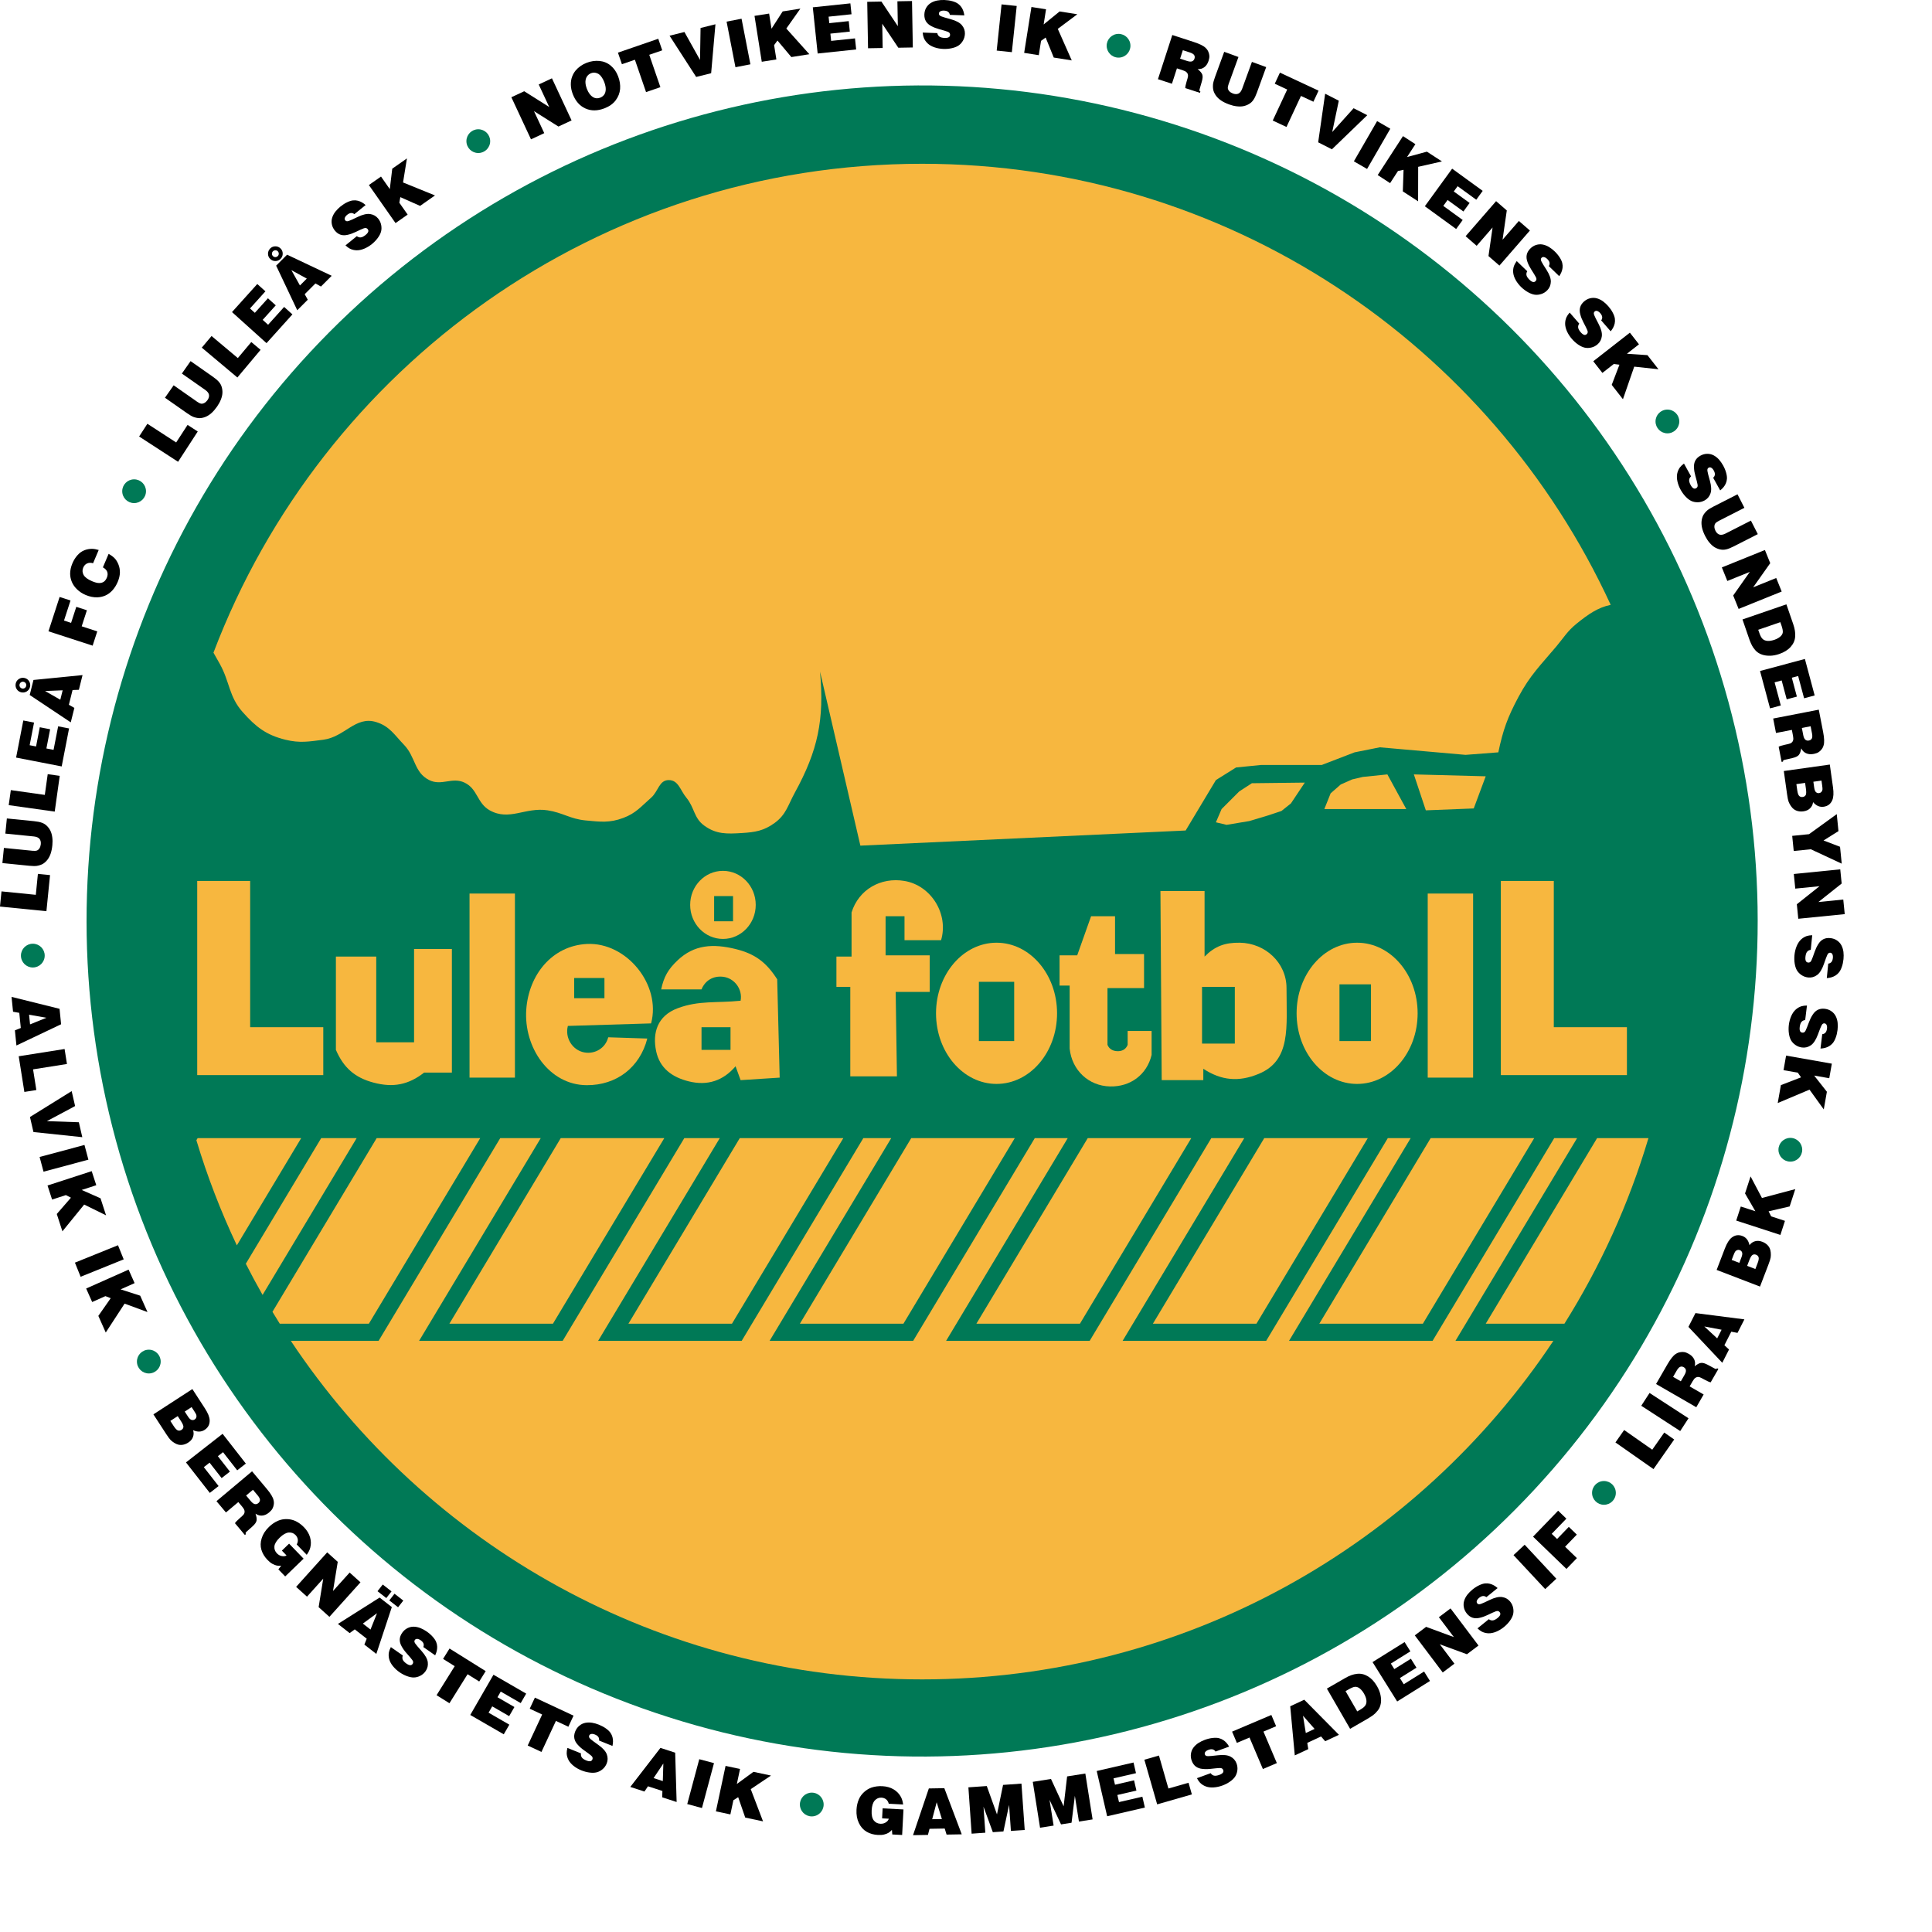 <?xml version="1.0" encoding="UTF-8" standalone="no"?>
<svg
   xmlns:dc="http://purl.org/dc/elements/1.1/"
   xmlns:cc="http://creativecommons.org/ns#"
   xmlns:rdf="http://www.w3.org/1999/02/22-rdf-syntax-ns#"
   xmlns:svg="http://www.w3.org/2000/svg"
   xmlns="http://www.w3.org/2000/svg"
   xmlns:sodipodi="http://sodipodi.sourceforge.net/DTD/sodipodi-0.dtd"
   xmlns:inkscape="http://www.inkscape.org/namespaces/inkscape"
   version="1.1"
   id="Layer_1"
   x="0px"
   y="0px"
   viewBox="0 0 1000 1000"
   xml:space="preserve"
   sodipodi:docname="Lulea Soccer .svg"
   width="1000"
   height="1000"
   inkscape:version="1.0.1 (3bc2e813f5, 2020-09-07)"><defs
   id="defs261" /><sodipodi:namedview
   pagecolor="#ffffff"
   bordercolor="#666666"
   borderopacity="1"
   objecttolerance="10"
   gridtolerance="10"
   guidetolerance="10"
   inkscape:pageopacity="0"
   inkscape:pageshadow="2"
   inkscape:window-width="1920"
   inkscape:window-height="1017"
   id="namedview259"
   showgrid="false"
   inkscape:zoom="1.1186869"
   inkscape:cx="306"
   inkscape:cy="396"
   inkscape:window-x="-8"
   inkscape:window-y="-8"
   inkscape:window-maximized="1"
   inkscape:current-layer="Layer_1" />































































































































<g
   id="g1216"
   transform="matrix(2.675,0,0,2.675,-73.408,-50.865)"><ellipse
     transform="matrix(0.973,-0.23,0.23,0.973,-39.825,52.566)"
     style="fill:#007956"
     cx="205.865"
     cy="197.336"
     rx="161.704"
     ry="161.705"
     id="ellipse2" /><polygon
     style="fill:#f7b73f"
     points="269.18,177.885 272.838,176.787 275.4,175.933 277.229,174.47 279.913,170.444 269.667,170.566 267.228,172.151 265.52,173.859 263.812,175.567 262.714,178.128 264.788,178.616 "
     id="polygon4" /><path
     style="fill:#f7b73f"
     d="m 74.383,156.782 c 2.557,2.883 4.552,4.451 8.294,5.368 2.773,0.68 4.488,0.364 7.319,0 4.177,-0.539 6.225,-4.666 10.247,-3.416 2.583,0.804 3.492,2.443 5.367,4.392 2.27,2.357 1.95,5.366 4.879,6.83 2.39,1.194 4.414,-0.651 6.831,0.488 2.559,1.206 2.41,3.987 4.879,5.367 3.821,2.135 6.898,-0.673 11.222,0 2.919,0.456 4.378,1.674 7.319,1.952 2.848,0.269 4.64,0.517 7.319,-0.488 2.423,-0.908 3.42,-2.198 5.367,-3.903 1.417,-1.241 1.532,-3.415 3.415,-3.415 1.884,0 2.216,1.964 3.415,3.415 1.582,1.912 1.418,3.896 3.416,5.367 2.344,1.726 4.414,1.643 7.318,1.463 2.584,-0.159 4.249,-0.43 6.343,-1.951 2.221,-1.612 2.586,-3.447 3.903,-5.855 4.482,-8.183 5.726,-14.129 4.879,-23.419 l 7.807,33.665 62.938,-2.928 5.855,-9.758 3.903,-2.439 4.88,-0.488 h 11.71 l 6.342,-2.44 4.879,-0.975 16.589,1.463 6.343,-0.488 c 0.909,-4.36 1.804,-6.805 3.903,-10.733 2.243,-4.196 4.256,-6.119 7.319,-9.758 1.475,-1.753 2.124,-2.948 3.903,-4.392 2.292,-1.859 4.163,-3.146 6.618,-3.658 -23.208,-50.372 -74.135,-85.343 -133.238,-85.343 -62.657,0 -116.125,39.305 -137.12,94.6 0.391,0.671 0.797,1.391 1.247,2.208 1.931,3.503 1.736,6.277 4.39,9.269 z"
     id="path6" /><polygon
     style="fill:#f7b73f"
     points="312.602,175.445 314.92,169.225 301.015,168.858 303.332,175.811 "
     id="polygon8" /><polygon
     style="fill:#f7b73f"
     points="299.551,175.567 295.892,168.858 291.135,169.346 289.061,169.834 286.865,170.811 284.914,172.518 283.694,175.567 "
     id="polygon10" /><path
     style="fill:#f7b73f"
     d="m 216.367,275.146 c 4.311,0 18.523,0 20.036,0 0.851,-1.417 18.434,-30.724 21.545,-35.908 h -20.036 c -2.038,3.399 -19.055,31.758 -21.545,35.908 z"
     id="path12" /><path
     style="fill:#f7b73f"
     d="m 332.599,239.239 h -4.424 l -23.537,39.228 H 276.86 l 23.537,-39.228 h -4.423 l -23.537,39.228 h -27.778 l 23.537,-39.228 h -6.375 l -23.538,39.228 h -27.778 l 23.537,-39.228 h -6.375 l -23.537,39.228 h -27.778 l 23.537,-39.228 h -5.399 l -23.537,39.228 h -27.778 l 23.537,-39.228 h -6.863 l -23.537,39.228 h -27.779 l 23.538,-39.228 h -7.839 l -23.537,39.228 H 83.717 c 26.272,39.48 71.169,65.501 122.148,65.501 50.98,0 95.872,-26.021 122.143,-65.501 h -18.946 z"
     id="path14" /><path
     style="fill:#f7b73f"
     d="m 330.148,275.146 c 6.941,-11.065 12.451,-23.12 16.26,-35.908 h -9.939 l -21.545,35.908 z"
     id="path16" /><path
     style="fill:#f7b73f"
     d="m 182.214,275.146 c 4.311,0 18.522,0 20.036,0 0.851,-1.417 18.434,-30.724 21.545,-35.908 H 203.76 c -2.039,3.399 -19.054,31.758 -21.546,35.908 z"
     id="path18" /><path
     style="fill:#f7b73f"
     d="m 65.683,239.239 c -0.068,0.11 -0.146,0.242 -0.242,0.401 2.111,7.02 4.738,13.814 7.829,20.346 5.129,-8.546 10.809,-18.012 12.449,-20.747 z"
     id="path20" /><path
     style="fill:#f7b73f"
     d="m 89.59,239.239 -14.584,24.304 c 1.034,2.039 2.118,4.049 3.244,6.033 l 18.203,-30.337 z"
     id="path22" /><path
     style="fill:#f7b73f"
     d="m 250.521,275.146 c 4.311,0 18.523,0 20.035,0 0.852,-1.417 18.434,-30.724 21.546,-35.908 h -20.036 c -2.039,3.399 -19.055,31.758 -21.545,35.908 z"
     id="path24" /><path
     style="fill:#f7b73f"
     d="m 282.721,275.146 c 4.312,0 18.524,0 20.038,0 0.851,-1.417 18.433,-30.724 21.544,-35.908 h -20.037 c -2.037,3.399 -19.053,31.758 -21.545,35.908 z"
     id="path26" /><path
     style="fill:#f7b73f"
     d="m 120.361,239.239 h -20.037 c -1.802,3.003 -15.361,25.602 -20.163,33.604 0.464,0.772 0.937,1.54 1.415,2.304 5.807,0 15.972,0 17.24,0 0.85,-1.418 18.433,-30.723 21.545,-35.908 z"
     id="path28" /><path
     style="fill:#f7b73f"
     d="m 149.036,275.146 c 4.312,0 18.523,0 20.037,0 0.851,-1.417 18.435,-30.723 21.546,-35.908 h -20.036 c -2.039,3.399 -19.056,31.758 -21.547,35.908 z"
     id="path30" /><path
     style="fill:#f7b73f"
     d="m 114.396,275.146 c 4.31,0 18.523,0 20.036,0 0.851,-1.417 18.435,-30.723 21.546,-35.908 h -20.036 c -2.04,3.399 -19.056,31.758 -21.546,35.908 z"
     id="path32" /><polygon
     style="fill:#f7b73f"
     points="127.077,191.912 127.077,227.529 118.295,227.529 118.295,191.912 "
     id="polygon34" /><polygon
     style="fill:#f7b73f"
     points="312.481,191.912 312.481,227.529 303.698,227.529 303.698,191.912 "
     id="polygon36" /><path
     style="fill:#f7b73f"
     d="m 92.436,204.108 h 7.807 v 16.59 h 7.319 v -18.053 h 7.318 v 23.908 h -5.367 c -3.063,2.383 -6.004,2.941 -9.758,1.951 -3.652,-0.962 -5.818,-2.876 -7.318,-6.343 v -18.053 z"
     id="path38" /><path
     style="fill:#f7b73f"
     d="m 138.543,208.256 v 3.904 h 5.855 v -3.904 z m 14.881,8.783 -16.101,0.488 c -0.61,2.27 0.86,4.7 3.172,5.123 2.103,0.385 4.117,-0.854 4.635,-2.927 l 7.561,0.244 c -1.437,5.584 -5.943,9.049 -11.708,9.026 -7.311,-0.03 -12.226,-7.345 -11.71,-14.637 0.475,-6.717 4.985,-12.336 11.71,-12.687 7.701,-0.399 14.442,7.922 12.441,15.37 z"
     id="path40" /><path
     style="fill:#f7b73f"
     d="m 163.182,217.771 v 4.39 h 5.611 v -4.39 z m 0,-7.318 h -7.807 c 0.524,-2.458 1.35,-3.881 3.171,-5.611 3.233,-3.072 6.89,-3.254 11.223,-2.196 3.771,0.922 5.962,2.583 8.05,5.855 v -0.244 l 0.487,19.273 -7.561,0.488 -0.976,-2.684 c -2.407,2.811 -5.433,3.81 -9.027,2.926 -3.268,-0.804 -5.652,-2.559 -6.342,-5.854 -0.741,-3.539 0.244,-6.83 4.146,-8.294 4.176,-1.566 7.563,-0.976 12.199,-1.464 0.417,-2.208 -1.185,-4.384 -3.416,-4.635 -1.865,-0.21 -3.442,0.701 -4.147,2.44 z"
     id="path42" /><path
     style="fill:#f7b73f"
     d="m 165.622,192.4 v 4.879 h 3.659 V 192.4 Z m -4.636,1.707 c 0,-3.638 2.84,-6.587 6.343,-6.587 3.503,0 6.343,2.948 6.343,6.587 0,3.638 -2.84,6.586 -6.343,6.586 -3.503,0 -6.343,-2.947 -6.343,-6.586 z"
     id="path44" /><path
     style="fill:#f7b73f"
     d="m 286.622,209.477 v 10.978 h 6.098 v -10.978 z m -8.294,5.61 c 0,-7.545 5.241,-13.662 11.708,-13.662 6.468,0 11.71,6.117 11.71,13.662 0,7.545 -5.242,13.662 -11.71,13.662 -6.467,0 -11.708,-6.117 -11.708,-13.662 z"
     id="path46" /><path
     style="fill:#f7b73f"
     d="m 200.994,227.285 h -9.025 v -17.32 h -2.684 v -5.856 h 2.928 v -8.537 c 1.38,-4.441 5.661,-6.88 10.246,-6.099 5.18,0.882 8.575,6.429 7.074,11.465 h -7.074 v -4.634 H 198.8 v 7.562 h 8.538 v 7.075 h -6.586 z"
     id="path48" /><path
     style="fill:#f7b73f"
     d="m 243.198,203.621 h 5.611 v 6.587 h -7.075 v 10.978 c 0.364,0.909 1.219,1.285 2.196,1.22 0.815,-0.055 1.403,-0.46 1.706,-1.22 v -2.684 h 4.636 v 4.636 c -0.917,3.831 -4.112,6.194 -8.051,6.098 -4.172,-0.102 -7.376,-3.167 -7.807,-7.318 V 209.72 h -1.952 v -5.855 h 3.415 l 2.684,-7.562 h 4.635 v 7.318 z"
     id="path50" /><polygon
     style="fill:#f7b73f"
     points="65.601,227.04 65.601,189.472 75.847,189.472 75.847,217.771 89.996,217.771 89.996,227.04 "
     id="polygon52" /><path
     style="fill:#f7b73f"
     d="m 216.851,208.988 v 11.467 h 6.831 v -11.467 z m -8.294,6.099 c 0,-7.545 5.243,-13.662 11.71,-13.662 6.467,0 11.71,6.117 11.71,13.662 0,7.545 -5.242,13.662 -11.71,13.662 -6.467,0 -11.71,-6.117 -11.71,-13.662 z"
     id="path54" /><path
     style="fill:#f7b73f"
     d="m 260.031,209.964 v 10.977 h 6.342 v -10.977 z m -8.051,-18.54 h 8.539 v 12.684 c 2.016,-2.03 3.969,-2.727 6.831,-2.683 4.912,0.079 9.026,3.872 9.026,8.783 0,7.563 0.914,13.983 -5.366,16.589 -3.883,1.61 -7.21,1.316 -10.734,-0.976 v 2.196 h -8.05 z"
     id="path56" /><polygon
     style="fill:#f7b73f"
     points="317.847,227.04 317.847,189.472 328.094,189.472 328.094,217.771 342.242,217.771 342.242,227.04 "
     id="polygon58" /><polygon
     points="366.169,246.643 368.37,250.816 374.82,249.103 373.731,252.454 369.659,253.397 370.155,254.379 372.823,255.246 371.939,257.968 363.393,255.19 364.276,252.469 367.099,253.386 365.097,249.941 "
     id="polygon60" /><polygon
     points="37.124,188.342 36.425,195.327 27.439,194.429 27.732,191.493 34.371,192.157 34.776,188.107 "
     id="polygon62" /><path
     d="m 27.904,186.016 0.294,-2.934 5.53,0.554 c 0.366,0.037 0.648,0.022 0.848,-0.045 0.195,-0.069 0.359,-0.214 0.507,-0.437 0.133,-0.217 0.215,-0.472 0.252,-0.775 0.042,-0.433 -0.036,-0.778 -0.246,-1.042 -0.212,-0.259 -0.57,-0.414 -1.083,-0.471 l -5.53,-0.554 0.293,-2.931 5.24,0.524 c 0.655,0.066 1.17,0.167 1.55,0.312 0.373,0.137 0.696,0.338 0.969,0.616 0.266,0.264 0.492,0.573 0.673,0.941 0.177,0.362 0.292,0.779 0.355,1.26 0.066,0.469 0.071,0.976 0.016,1.526 -0.063,0.631 -0.174,1.176 -0.332,1.636 -0.158,0.452 -0.359,0.838 -0.61,1.163 -0.243,0.313 -0.52,0.574 -0.84,0.778 -0.313,0.194 -0.721,0.334 -1.223,0.421 -0.318,0.05 -0.798,0.039 -1.441,-0.019 z"
     id="path64" /><polygon
     points="39.001,169.138 38.029,176.057 29.128,174.806 29.538,171.899 36.112,172.823 36.676,168.812 "
     id="polygon66" /><polygon
     points="34.42,163.45 35.141,159.734 37.142,160.124 36.42,163.84 37.807,164.108 38.692,159.555 40.807,159.966 39.379,167.316 30.557,165.602 31.951,158.427 34.03,158.83 33.18,163.209 "
     id="polygon68" /><path
     d="m 41.135,158.788 -7.944,-5.293 0.725,-2.909 9.498,-0.945 -0.71,2.848 -1.224,0.046 -0.71,2.85 1.062,0.608 z m -4.969,-6.065 2.945,1.685 0.454,-1.822 z m -4.643,0.246 c -0.38,-0.094 -0.671,-0.307 -0.874,-0.645 -0.196,-0.336 -0.249,-0.694 -0.159,-1.08 0.095,-0.379 0.308,-0.67 0.646,-0.873 0.332,-0.204 0.69,-0.256 1.075,-0.165 0.386,0.095 0.678,0.309 0.879,0.652 0.198,0.331 0.249,0.688 0.16,1.074 -0.095,0.379 -0.307,0.67 -0.646,0.88 -0.333,0.197 -0.69,0.248 -1.081,0.157 z m 0.183,-0.739 c 0.18,0.045 0.346,0.022 0.504,-0.072 0.152,-0.096 0.248,-0.231 0.3,-0.411 0.043,-0.174 0.021,-0.339 -0.074,-0.497 -0.089,-0.156 -0.224,-0.253 -0.409,-0.306 -0.174,-0.044 -0.34,-0.021 -0.498,0.08 -0.151,0.09 -0.249,0.225 -0.299,0.404 -0.043,0.175 -0.021,0.34 0.073,0.503 0.089,0.15 0.225,0.248 0.403,0.299 z"
     id="path70" /><polygon
     points="41.197,139.537 42.206,136.433 44.257,137.1 43.249,140.204 46.264,141.184 45.367,143.946 36.819,141.169 38.978,134.524 41.087,135.209 39.826,139.092 "
     id="polygon72" /><path
     d="m 46.541,125.435 -1.089,2.566 c -0.43,-0.129 -0.813,-0.116 -1.153,0.036 -0.331,0.148 -0.578,0.413 -0.749,0.798 -0.204,0.478 -0.186,0.944 0.06,1.411 0.246,0.455 0.787,0.86 1.623,1.221 0.57,0.243 1.03,0.363 1.393,0.363 0.35,10e-4 0.648,-0.082 0.901,-0.25 0.239,-0.167 0.429,-0.424 0.582,-0.768 0.178,-0.416 0.204,-0.796 0.082,-1.143 -0.124,-0.343 -0.406,-0.631 -0.84,-0.875 l 1.109,-2.613 c 0.489,0.275 0.873,0.56 1.163,0.858 0.285,0.297 0.529,0.689 0.732,1.193 0.203,0.49 0.296,1.014 0.288,1.588 -0.015,0.559 -0.158,1.151 -0.421,1.786 -0.266,0.628 -0.605,1.171 -1.023,1.633 -0.413,0.45 -0.863,0.784 -1.369,1.007 -0.494,0.214 -1.007,0.327 -1.541,0.349 -0.736,0.023 -1.482,-0.125 -2.248,-0.443 -0.639,-0.271 -1.194,-0.627 -1.663,-1.076 -0.466,-0.44 -0.807,-0.92 -1.031,-1.453 -0.221,-0.525 -0.329,-1.049 -0.334,-1.576 0,-0.666 0.147,-1.344 0.44,-2.034 0.251,-0.592 0.574,-1.115 0.982,-1.568 0.399,-0.45 0.843,-0.766 1.337,-0.96 0.484,-0.191 0.986,-0.28 1.514,-0.272 0.369,0.008 0.788,0.084 1.255,0.222 z"
     id="path74" /><polygon
     points="65.705,102.509 61.899,108.37 54.362,103.475 55.961,101.012 61.529,104.628 63.737,101.232 "
     id="polygon76" /><path
     d="m 59.359,95.975 1.685,-2.405 4.536,3.175 c 0.3,0.21 0.552,0.335 0.759,0.374 0.202,0.036 0.417,-0.011 0.653,-0.133 0.223,-0.124 0.417,-0.306 0.596,-0.551 0.248,-0.354 0.349,-0.693 0.295,-1.025 -0.058,-0.328 -0.295,-0.638 -0.712,-0.938 l -4.537,-3.176 1.684,-2.406 4.297,3.009 c 0.538,0.376 0.936,0.716 1.195,1.026 0.258,0.301 0.441,0.635 0.542,1.008 0.104,0.359 0.148,0.74 0.127,1.148 -0.023,0.4 -0.127,0.818 -0.306,1.268 -0.172,0.439 -0.414,0.882 -0.729,1.334 -0.363,0.518 -0.725,0.936 -1.086,1.259 -0.358,0.316 -0.72,0.553 -1.097,0.714 -0.365,0.153 -0.731,0.244 -1.109,0.266 -0.367,0.016 -0.789,-0.06 -1.268,-0.23 -0.3,-0.112 -0.712,-0.355 -1.243,-0.719 z"
     id="path78" /><polygon
     points="77.864,86.705 73.373,92.058 66.487,86.281 68.376,84.032 73.462,88.3 76.066,85.197 "
     id="polygon80" /><polygon
     points="76.753,79.545 79.286,76.732 80.8,78.096 78.269,80.908 79.318,81.853 82.421,78.406 84.023,79.848 79.013,85.413 72.334,79.4 77.224,73.968 78.799,75.385 75.815,78.7 "
     id="polygon82" /><path
     d="m 84.959,79.046 -4.083,-8.63 2.12,-2.119 8.628,4.081 -2.076,2.077 -1.073,-0.591 -2.076,2.076 0.596,1.07 z m -1.136,-7.758 1.656,2.962 1.327,-1.327 z m -4.109,-2.181 c -0.276,-0.275 -0.416,-0.608 -0.416,-1.004 0.005,-0.389 0.145,-0.722 0.421,-1.007 0.276,-0.275 0.609,-0.416 1.003,-0.416 0.39,-0.004 0.723,0.136 1.007,0.412 0.28,0.28 0.42,0.613 0.417,1.011 0,0.386 -0.14,0.72 -0.417,1.004 -0.275,0.276 -0.608,0.416 -1.007,0.421 -0.385,10e-4 -0.718,-0.141 -1.008,-0.421 z m 0.539,-0.538 c 0.132,0.131 0.285,0.197 0.469,0.197 0.179,-0.004 0.333,-0.071 0.468,-0.197 0.128,-0.127 0.193,-0.28 0.193,-0.465 0.004,-0.179 -0.062,-0.332 -0.193,-0.472 -0.126,-0.126 -0.279,-0.192 -0.468,-0.188 -0.175,0 -0.329,0.066 -0.464,0.193 -0.127,0.126 -0.192,0.28 -0.197,0.467 0,0.176 0.066,0.33 0.192,0.465 z"
     id="path84" /><path
     d="m 98.189,58.69 -2.176,1.762 c -0.212,-0.163 -0.429,-0.235 -0.66,-0.215 -0.222,0.012 -0.462,0.128 -0.736,0.341 -0.259,0.21 -0.414,0.424 -0.468,0.642 -0.039,0.159 -0.005,0.299 0.1,0.437 0.086,0.106 0.194,0.161 0.33,0.172 0.183,0.01 0.517,-0.1 1.012,-0.334 l 1.066,-0.505 c 0.983,-0.469 1.787,-0.657 2.42,-0.555 0.628,0.096 1.135,0.388 1.53,0.865 0.311,0.385 0.51,0.807 0.593,1.265 0.084,0.449 0.077,0.862 -0.026,1.256 -0.102,0.386 -0.308,0.791 -0.622,1.221 -0.309,0.425 -0.685,0.817 -1.124,1.181 -0.481,0.389 -0.984,0.693 -1.51,0.912 -0.524,0.217 -1.015,0.319 -1.486,0.31 -0.456,-0.013 -0.881,-0.115 -1.279,-0.31 -0.272,-0.139 -0.557,-0.354 -0.863,-0.641 l 2.2,-1.782 c 0.228,0.182 0.475,0.261 0.746,0.24 0.261,-0.02 0.568,-0.173 0.929,-0.457 0.309,-0.249 0.49,-0.477 0.54,-0.692 0.034,-0.155 -0.004,-0.3 -0.112,-0.443 -0.113,-0.14 -0.246,-0.216 -0.417,-0.229 -0.157,-0.016 -0.481,0.095 -0.977,0.328 l -0.96,0.451 c -0.492,0.238 -0.99,0.419 -1.509,0.536 -0.506,0.123 -0.964,0.119 -1.381,-0.013 -0.41,-0.131 -0.774,-0.394 -1.103,-0.789 -0.314,-0.389 -0.513,-0.803 -0.595,-1.247 -0.082,-0.436 -0.06,-0.861 0.073,-1.279 0.13,-0.409 0.338,-0.792 0.619,-1.154 0.284,-0.358 0.609,-0.685 0.975,-0.982 0.433,-0.35 0.867,-0.631 1.307,-0.835 0.432,-0.206 0.814,-0.324 1.147,-0.354 0.325,-0.033 0.631,-0.009 0.923,0.065 0.283,0.074 0.536,0.18 0.769,0.31 0.229,0.126 0.467,0.301 0.725,0.522 z"
     id="path86" /><polygon
     points="106.183,49.664 105.429,54.32 111.612,56.833 108.725,58.855 104.906,57.159 104.71,58.24 106.32,60.538 103.975,62.18 98.82,54.818 101.165,53.176 102.866,55.608 103.341,51.653 "
     id="polygon88" /><polygon
     points="134.241,34.167 138.04,42.312 135.496,43.499 130.767,40.522 132.751,44.778 130.186,45.974 126.388,37.829 128.875,36.669 133.715,39.722 131.681,35.36 "
     id="polygon90" /><path
     d="m 144.396,39.978 c -1.342,0.515 -2.564,0.526 -3.68,0.026 -1.108,-0.504 -1.917,-1.421 -2.439,-2.76 -0.244,-0.636 -0.372,-1.245 -0.384,-1.83 -0.01,-0.58 0.074,-1.104 0.252,-1.57 0.179,-0.468 0.402,-0.857 0.676,-1.181 0.264,-0.314 0.572,-0.599 0.938,-0.858 0.359,-0.258 0.755,-0.469 1.194,-0.639 0.827,-0.317 1.652,-0.434 2.484,-0.356 0.827,0.082 1.552,0.381 2.178,0.903 0.623,0.517 1.099,1.204 1.43,2.065 0.322,0.839 0.448,1.653 0.384,2.454 -0.068,0.789 -0.354,1.516 -0.857,2.194 -0.499,0.668 -1.222,1.185 -2.176,1.552 z m -0.83,-2.058 c 0.313,-0.12 0.567,-0.304 0.765,-0.565 0.195,-0.255 0.297,-0.592 0.319,-1.018 0.011,-0.422 -0.085,-0.897 -0.282,-1.425 -0.144,-0.377 -0.307,-0.698 -0.502,-0.962 -0.182,-0.269 -0.372,-0.468 -0.576,-0.602 -0.195,-0.13 -0.421,-0.217 -0.689,-0.259 -0.256,-0.042 -0.515,-0.009 -0.794,0.093 -0.3,0.115 -0.553,0.304 -0.752,0.58 -0.202,0.27 -0.31,0.61 -0.333,1.036 -0.014,0.411 0.079,0.879 0.275,1.408 0.301,0.786 0.717,1.33 1.246,1.638 0.406,0.23 0.846,0.252 1.323,0.076 z"
     id="path92" /><polygon
     points="152.449,36.835 150.294,30.575 147.78,31.44 147.011,29.203 154.811,26.516 155.581,28.753 153.07,29.619 155.224,35.88 "
     id="polygon94" /><polygon
     points="165.045,33.181 162.148,33.904 156.998,25.924 159.877,25.207 162.893,30.615 162.997,24.428 165.876,23.711 "
     id="polygon96" /><polygon
     points="168.033,23.2 170.927,22.637 172.642,31.459 169.748,32.022 "
     id="polygon98" /><polygon
     points="182.311,20.682 179.592,24.537 184.047,29.506 180.566,30.058 177.878,26.858 177.228,27.745 177.667,30.517 174.84,30.964 173.435,22.087 176.262,21.64 176.725,24.57 178.886,21.224 "
     id="polygon100" /><polygon
     points="187.904,23.496 191.667,23.101 191.881,25.127 188.117,25.522 188.265,26.927 192.879,26.442 193.104,28.585 185.656,29.369 184.716,20.431 191.986,19.666 192.206,21.773 187.771,22.24 "
     id="polygon102" /><polygon
     points="203.911,19.215 204.068,28.2 201.262,28.25 198.152,23.608 198.234,28.303 195.403,28.352 195.247,19.365 197.99,19.317 201.171,24.076 201.086,19.263 "
     id="polygon104" /><path
     d="m 214.037,21.99 -2.798,-0.098 c -0.054,-0.262 -0.17,-0.458 -0.357,-0.595 -0.175,-0.136 -0.434,-0.207 -0.78,-0.226 -0.334,-0.012 -0.59,0.047 -0.774,0.177 -0.134,0.095 -0.201,0.223 -0.213,0.396 -0.004,0.137 0.041,0.249 0.137,0.346 0.132,0.129 0.456,0.264 0.984,0.413 l 1.135,0.318 c 1.05,0.291 1.78,0.676 2.19,1.167 0.412,0.486 0.602,1.038 0.587,1.658 -0.018,0.494 -0.145,0.943 -0.382,1.343 -0.231,0.395 -0.508,0.701 -0.845,0.931 -0.33,0.224 -0.75,0.395 -1.269,0.513 -0.512,0.119 -1.053,0.169 -1.624,0.155 -0.618,-0.022 -1.198,-0.122 -1.737,-0.302 -0.539,-0.18 -0.978,-0.424 -1.325,-0.74 -0.336,-0.31 -0.591,-0.666 -0.763,-1.074 -0.113,-0.283 -0.188,-0.633 -0.229,-1.049 l 2.829,0.098 c 0.052,0.288 0.186,0.508 0.405,0.67 0.211,0.156 0.543,0.243 1,0.265 0.396,0.014 0.683,-0.038 0.862,-0.168 0.126,-0.094 0.192,-0.229 0.205,-0.408 0.007,-0.18 -0.043,-0.324 -0.164,-0.447 -0.107,-0.115 -0.425,-0.243 -0.953,-0.392 l -1.019,-0.289 c -0.528,-0.143 -1.024,-0.334 -1.492,-0.586 -0.463,-0.239 -0.806,-0.542 -1.034,-0.916 -0.223,-0.367 -0.325,-0.805 -0.313,-1.319 0.017,-0.501 0.138,-0.943 0.369,-1.331 0.224,-0.384 0.52,-0.688 0.894,-0.918 0.367,-0.223 0.776,-0.376 1.225,-0.465 0.45,-0.083 0.909,-0.117 1.379,-0.1 0.557,0.02 1.069,0.093 1.536,0.227 0.46,0.126 0.827,0.288 1.099,0.485 0.267,0.189 0.481,0.407 0.653,0.653 0.165,0.243 0.287,0.489 0.378,0.739 0.09,0.245 0.154,0.533 0.204,0.869 z"
     id="path106" /><polygon
     points="221.238,19.863 224.17,20.171 223.23,29.109 220.298,28.802 "
     id="polygon108" /><polygon
     points="235.896,21.774 232.118,24.6 234.82,30.703 231.339,30.152 229.77,26.279 228.879,26.921 228.44,29.692 225.613,29.245 227.02,20.368 229.845,20.815 229.381,23.746 232.47,21.231 "
     id="polygon110" /><path
     d="m 251.498,34.339 2.777,-8.548 4.176,1.357 c 0.583,0.19 1.064,0.378 1.442,0.573 0.376,0.187 0.669,0.386 0.882,0.613 0.218,0.213 0.38,0.455 0.487,0.725 0.112,0.257 0.171,0.518 0.188,0.784 0.014,0.259 -0.038,0.561 -0.146,0.909 -0.138,0.425 -0.319,0.762 -0.556,1.012 -0.224,0.247 -0.489,0.421 -0.805,0.534 -0.214,0.073 -0.464,0.103 -0.76,0.091 0.482,0.384 0.777,0.735 0.895,1.059 0.112,0.31 0.081,0.769 -0.1,1.382 l -0.396,1.363 c -0.057,0.196 -0.077,0.313 -0.055,0.367 0.02,0.058 0.082,0.111 0.183,0.157 l -0.085,0.266 -2.84,-0.924 c -0.003,-0.253 0.086,-0.662 0.249,-1.227 l 0.188,-0.636 c 0.094,-0.29 0.12,-0.529 0.077,-0.719 -0.03,-0.185 -0.122,-0.345 -0.276,-0.494 -0.149,-0.139 -0.4,-0.267 -0.76,-0.384 l -1.091,-0.354 -0.966,2.975 z m 4.286,-3.969 1.337,0.435 c 0.43,0.14 0.753,0.167 0.985,0.073 0.225,-0.09 0.378,-0.261 0.461,-0.515 0.084,-0.259 0.066,-0.486 -0.059,-0.683 -0.118,-0.195 -0.391,-0.362 -0.819,-0.507 l -1.372,-0.446 z"
     id="path112" /><path
     d="m 264.319,29.042 2.758,1.004 -1.894,5.203 c -0.125,0.344 -0.18,0.62 -0.164,0.83 0.017,0.204 0.119,0.399 0.297,0.596 0.177,0.183 0.402,0.324 0.686,0.433 0.407,0.149 0.759,0.158 1.067,0.02 0.302,-0.142 0.54,-0.45 0.721,-0.931 l 1.894,-5.204 2.759,1.005 -1.794,4.93 c -0.225,0.617 -0.451,1.089 -0.684,1.42 -0.223,0.327 -0.497,0.589 -0.831,0.784 -0.321,0.192 -0.675,0.334 -1.076,0.42 -0.391,0.081 -0.823,0.089 -1.303,0.032 -0.468,-0.051 -0.959,-0.17 -1.478,-0.359 -0.594,-0.216 -1.093,-0.457 -1.498,-0.723 -0.398,-0.264 -0.722,-0.553 -0.974,-0.875 -0.242,-0.313 -0.424,-0.643 -0.545,-1.003 -0.11,-0.349 -0.144,-0.778 -0.105,-1.285 0.03,-0.318 0.158,-0.779 0.372,-1.386 z"
     id="path114" /><polygon
     points="273.712,42.338 276.51,36.338 274.102,35.213 275.102,33.07 282.579,36.557 281.579,38.7 279.172,37.578 276.373,43.579 "
     id="polygon116" /><polygon
     points="285.161,47.907 282.501,46.552 283.851,37.152 286.494,38.498 285.221,44.557 289.358,39.957 292.002,41.305 "
     id="polygon118" /><polygon
     points="293.905,42.449 296.458,43.923 291.964,51.707 289.41,50.232 "
     id="polygon120" /><polygon
     points="306.451,50.249 301.852,51.294 301.837,57.969 298.881,56.049 299.023,51.873 297.948,52.098 296.419,54.45 294.02,52.891 298.913,45.354 301.314,46.913 299.698,49.401 303.542,48.36 "
     id="polygon122" /><polygon
     points="308.741,56.063 311.803,58.287 310.605,59.936 307.543,57.712 306.712,58.854 310.466,61.582 309.2,63.325 303.14,58.923 308.424,51.652 314.337,55.948 313.091,57.662 309.484,55.041 "
     id="polygon124" /><polygon
     points="323.469,63.62 317.572,70.404 315.455,68.563 316.249,63.032 313.169,66.576 311.033,64.719 316.929,57.936 318.999,59.736 318.18,65.399 321.337,61.768 "
     id="polygon126" /><path
     d="m 329.144,72.451 -2.013,-1.945 c 0.135,-0.23 0.179,-0.454 0.131,-0.681 -0.038,-0.218 -0.183,-0.443 -0.428,-0.689 -0.24,-0.232 -0.47,-0.359 -0.694,-0.386 -0.162,-0.019 -0.297,0.031 -0.422,0.151 -0.096,0.099 -0.137,0.213 -0.13,0.349 0.012,0.184 0.162,0.5 0.454,0.965 l 0.63,0.996 c 0.586,0.919 0.871,1.694 0.847,2.333 -0.02,0.636 -0.247,1.174 -0.672,1.624 -0.345,0.356 -0.739,0.604 -1.184,0.743 -0.435,0.139 -0.845,0.183 -1.25,0.128 -0.396,-0.055 -0.822,-0.209 -1.287,-0.468 -0.46,-0.255 -0.895,-0.58 -1.31,-0.971 -0.445,-0.431 -0.808,-0.893 -1.089,-1.387 -0.279,-0.495 -0.441,-0.97 -0.49,-1.438 -0.043,-0.455 0.007,-0.889 0.153,-1.308 0.104,-0.286 0.283,-0.596 0.531,-0.933 l 2.036,1.967 c -0.153,0.248 -0.201,0.502 -0.149,0.769 0.054,0.257 0.243,0.543 0.568,0.866 0.286,0.275 0.534,0.429 0.753,0.451 0.158,0.015 0.297,-0.04 0.427,-0.165 0.124,-0.13 0.183,-0.271 0.176,-0.442 -0.002,-0.158 -0.153,-0.466 -0.447,-0.929 l -0.563,-0.897 c -0.296,-0.459 -0.537,-0.933 -0.717,-1.433 -0.183,-0.488 -0.235,-0.942 -0.155,-1.373 0.081,-0.422 0.297,-0.816 0.649,-1.189 0.35,-0.361 0.734,-0.608 1.166,-0.743 0.423,-0.134 0.847,-0.164 1.279,-0.084 0.42,0.081 0.827,0.24 1.221,0.474 0.389,0.238 0.753,0.521 1.092,0.848 0.401,0.388 0.731,0.784 0.99,1.196 0.256,0.403 0.421,0.768 0.491,1.096 0.072,0.318 0.085,0.625 0.047,0.924 -0.039,0.289 -0.113,0.553 -0.214,0.801 -0.095,0.239 -0.24,0.496 -0.427,0.78 z"
     id="path128" /><path
     d="m 339.101,83.122 -1.837,-2.113 c 0.156,-0.217 0.22,-0.437 0.191,-0.667 -0.02,-0.221 -0.143,-0.458 -0.367,-0.724 -0.22,-0.252 -0.438,-0.398 -0.658,-0.446 -0.161,-0.032 -0.299,0.007 -0.433,0.116 -0.104,0.089 -0.156,0.199 -0.161,0.336 -0.005,0.184 0.118,0.512 0.369,0.999 l 0.542,1.048 c 0.503,0.966 0.719,1.763 0.64,2.398 -0.075,0.631 -0.349,1.149 -0.813,1.559 -0.374,0.325 -0.788,0.538 -1.244,0.638 -0.446,0.1 -0.858,0.106 -1.256,0.017 -0.389,-0.089 -0.801,-0.279 -1.242,-0.578 -0.435,-0.294 -0.841,-0.656 -1.218,-1.083 -0.407,-0.467 -0.729,-0.959 -0.965,-1.476 -0.235,-0.518 -0.354,-1.004 -0.362,-1.475 -0.004,-0.457 0.084,-0.885 0.267,-1.289 0.128,-0.276 0.334,-0.569 0.61,-0.884 l 1.857,2.137 c -0.174,0.233 -0.245,0.483 -0.215,0.753 0.03,0.261 0.193,0.562 0.489,0.912 0.261,0.298 0.494,0.473 0.71,0.515 0.157,0.029 0.301,-0.015 0.44,-0.127 0.135,-0.118 0.206,-0.254 0.213,-0.424 0.012,-0.158 -0.11,-0.478 -0.362,-0.965 l -0.483,-0.943 c -0.257,-0.483 -0.454,-0.976 -0.59,-1.489 -0.14,-0.502 -0.152,-0.96 -0.034,-1.382 0.116,-0.413 0.367,-0.787 0.75,-1.129 0.379,-0.328 0.784,-0.542 1.226,-0.638 0.433,-0.098 0.858,-0.09 1.28,0.028 0.414,0.116 0.803,0.311 1.176,0.578 0.367,0.272 0.705,0.585 1.014,0.941 0.366,0.42 0.662,0.846 0.881,1.278 0.22,0.424 0.352,0.801 0.395,1.135 0.043,0.323 0.03,0.63 -0.034,0.923 -0.064,0.286 -0.161,0.542 -0.283,0.78 -0.115,0.231 -0.281,0.474 -0.493,0.741 z"
     id="path130" /><polygon
     points="348.348,90.466 343.657,89.957 341.472,96.263 339.301,93.486 340.795,89.583 339.706,89.445 337.495,91.173 335.732,88.917 342.816,83.384 344.576,85.639 342.239,87.465 346.213,87.733 "
     id="polygon132" /><path
     d="m 360.289,113.908 -1.358,-2.449 c 0.199,-0.18 0.306,-0.382 0.327,-0.613 0.026,-0.221 -0.045,-0.478 -0.208,-0.784 -0.162,-0.292 -0.345,-0.481 -0.551,-0.572 -0.15,-0.066 -0.294,-0.057 -0.449,0.021 -0.119,0.066 -0.192,0.164 -0.227,0.296 -0.042,0.179 0.01,0.526 0.153,1.055 l 0.312,1.137 c 0.292,1.05 0.337,1.874 0.128,2.479 -0.205,0.603 -0.579,1.05 -1.119,1.356 -0.433,0.24 -0.883,0.362 -1.347,0.366 -0.458,0.005 -0.863,-0.075 -1.234,-0.244 -0.362,-0.168 -0.726,-0.441 -1.093,-0.825 -0.366,-0.378 -0.686,-0.817 -0.968,-1.312 -0.301,-0.542 -0.513,-1.09 -0.636,-1.646 -0.123,-0.555 -0.139,-1.056 -0.047,-1.517 0.091,-0.447 0.266,-0.849 0.528,-1.207 0.185,-0.244 0.445,-0.488 0.781,-0.737 l 1.372,2.475 c -0.218,0.193 -0.34,0.423 -0.367,0.692 -0.024,0.262 0.072,0.591 0.289,0.995 0.192,0.346 0.384,0.565 0.588,0.652 0.147,0.06 0.296,0.048 0.457,-0.034 0.156,-0.086 0.253,-0.205 0.297,-0.37 0.043,-0.152 -0.01,-0.49 -0.155,-1.018 l -0.276,-1.023 c -0.15,-0.526 -0.241,-1.048 -0.266,-1.58 -0.034,-0.521 0.049,-0.969 0.253,-1.358 0.2,-0.38 0.522,-0.693 0.969,-0.948 0.438,-0.243 0.88,-0.367 1.332,-0.37 0.441,-0.005 0.858,0.091 1.246,0.293 0.38,0.2 0.721,0.472 1.03,0.811 0.302,0.342 0.568,0.718 0.796,1.131 0.271,0.487 0.471,0.964 0.596,1.433 0.129,0.461 0.178,0.857 0.151,1.192 -0.024,0.325 -0.101,0.623 -0.225,0.897 -0.121,0.266 -0.271,0.496 -0.438,0.702 -0.165,0.204 -0.379,0.407 -0.641,0.624 z"
     id="path134" /><path
     d="m 363.642,114.661 1.333,2.616 -4.934,2.514 c -0.326,0.166 -0.554,0.332 -0.687,0.496 -0.126,0.161 -0.185,0.372 -0.188,0.639 0.004,0.254 0.072,0.512 0.205,0.785 0.196,0.386 0.448,0.633 0.767,0.741 0.317,0.104 0.702,0.039 1.163,-0.189 l 4.934,-2.514 1.333,2.617 -4.675,2.381 c -0.585,0.297 -1.071,0.491 -1.466,0.574 -0.387,0.086 -0.766,0.092 -1.144,0.007 -0.366,-0.078 -0.722,-0.217 -1.073,-0.427 -0.341,-0.208 -0.663,-0.496 -0.976,-0.866 -0.308,-0.357 -0.585,-0.779 -0.834,-1.27 -0.288,-0.564 -0.488,-1.079 -0.602,-1.55 -0.112,-0.464 -0.15,-0.896 -0.115,-1.303 0.036,-0.394 0.128,-0.76 0.284,-1.105 0.159,-0.331 0.426,-0.668 0.799,-1.012 0.24,-0.213 0.648,-0.462 1.219,-0.76 z"
     id="path136" /><polygon
     points="372.19,133.474 363.857,136.84 362.806,134.239 366.024,129.672 361.671,131.43 360.611,128.806 368.944,125.439 369.973,127.984 366.669,132.658 371.132,130.855 "
     id="polygon138" /><path
     d="m 364.603,138.877 8.498,-2.926 1.333,3.87 c 0.301,0.874 0.423,1.669 0.361,2.398 -0.051,0.726 -0.344,1.383 -0.874,1.972 -0.525,0.587 -1.253,1.041 -2.196,1.366 -0.631,0.218 -1.223,0.329 -1.783,0.338 -0.553,0.007 -1.033,-0.051 -1.437,-0.18 -0.398,-0.126 -0.737,-0.296 -1.03,-0.517 -0.277,-0.213 -0.548,-0.525 -0.827,-0.934 -0.263,-0.407 -0.504,-0.933 -0.735,-1.588 z m 3.046,1.997 0.249,0.701 c 0.177,0.516 0.38,0.877 0.625,1.095 0.237,0.212 0.545,0.329 0.936,0.358 0.382,0.025 0.822,-0.047 1.328,-0.214 0.305,-0.105 0.58,-0.233 0.833,-0.399 0.247,-0.156 0.438,-0.327 0.57,-0.516 0.129,-0.176 0.202,-0.364 0.214,-0.572 0.022,-0.282 -0.057,-0.681 -0.228,-1.199 l -0.25,-0.726 z"
     id="path140" /><polygon
     points="374.151,150.149 375.13,153.804 373.162,154.332 372.183,150.677 370.818,151.042 372.019,155.523 369.937,156.081 367.999,148.847 376.68,146.521 378.571,153.581 376.525,154.129 375.372,149.821 "
     id="polygon142" /><path
     d="m 370.544,158.048 8.823,-1.715 0.838,4.311 c 0.117,0.602 0.185,1.112 0.197,1.539 0.018,0.42 -0.013,0.772 -0.107,1.068 -0.082,0.293 -0.214,0.553 -0.398,0.777 -0.169,0.223 -0.369,0.401 -0.594,0.544 -0.22,0.138 -0.509,0.238 -0.866,0.314 -0.438,0.084 -0.822,0.089 -1.154,0.003 -0.324,-0.076 -0.605,-0.223 -0.857,-0.446 -0.167,-0.15 -0.315,-0.355 -0.449,-0.619 -0.103,0.607 -0.265,1.036 -0.492,1.295 -0.217,0.25 -0.633,0.445 -1.255,0.584 l -1.386,0.314 c -0.199,0.045 -0.31,0.086 -0.345,0.13 -0.042,0.046 -0.059,0.125 -0.049,0.237 l -0.274,0.052 -0.569,-2.931 c 0.222,-0.125 0.621,-0.247 1.194,-0.377 l 0.647,-0.145 c 0.298,-0.058 0.519,-0.151 0.664,-0.28 0.148,-0.117 0.244,-0.274 0.298,-0.48 0.049,-0.2 0.039,-0.481 -0.034,-0.852 l -0.217,-1.125 -3.071,0.597 z m 5.548,1.824 0.268,1.38 c 0.085,0.444 0.22,0.74 0.415,0.898 0.186,0.152 0.412,0.203 0.673,0.152 0.268,-0.052 0.457,-0.177 0.569,-0.382 0.113,-0.199 0.126,-0.516 0.046,-0.961 l -0.275,-1.417 z"
     id="path144" /><path
     d="m 372.6,168.204 8.9,-1.25 0.618,4.404 c 0.154,1.092 0.106,1.917 -0.137,2.49 -0.317,0.733 -0.87,1.154 -1.668,1.267 -0.76,0.107 -1.439,-0.184 -2.051,-0.887 -0.058,0.471 -0.247,0.86 -0.572,1.181 -0.318,0.32 -0.74,0.517 -1.279,0.593 -0.381,0.054 -0.733,0.041 -1.063,-0.038 -0.324,-0.08 -0.606,-0.215 -0.852,-0.406 -0.168,-0.127 -0.346,-0.327 -0.535,-0.6 -0.182,-0.269 -0.327,-0.542 -0.434,-0.821 -0.101,-0.273 -0.2,-0.753 -0.296,-1.44 z m 7.29,1.852 -1.57,0.221 0.155,1.104 c 0.064,0.447 0.174,0.751 0.347,0.909 0.172,0.156 0.368,0.216 0.602,0.19 0.172,-0.024 0.318,-0.095 0.437,-0.224 0.122,-0.118 0.195,-0.266 0.219,-0.45 0.02,-0.128 0,-0.4 -0.059,-0.818 z m -3.171,0.446 -1.687,0.237 0.168,1.19 c 0.079,0.565 0.205,0.928 0.386,1.104 0.173,0.163 0.394,0.226 0.672,0.193 0.263,-0.037 0.452,-0.157 0.574,-0.362 0.116,-0.204 0.128,-0.594 0.055,-1.171 z"
     id="path146" /><polygon
     points="377.825,183.343 374.518,183.675 374.224,180.751 377.488,180.422 382.846,176.544 383.176,179.833 380.285,181.644 383.48,182.862 383.808,186.127 "
     id="polygon148" /><polygon
     points="384.388,195.893 375.401,196.792 375.12,193.986 379.512,190.489 374.818,190.958 374.535,188.128 383.521,187.229 383.795,189.973 379.293,193.55 384.105,193.069 "
     id="polygon150" /><path
     d="m 380.917,208.274 0.279,-2.8 c 0.267,-0.037 0.471,-0.141 0.621,-0.32 0.147,-0.167 0.235,-0.42 0.275,-0.766 0.034,-0.335 -0.008,-0.595 -0.126,-0.789 -0.087,-0.14 -0.211,-0.215 -0.383,-0.238 -0.137,-0.014 -0.252,0.024 -0.356,0.115 -0.138,0.123 -0.295,0.438 -0.478,0.96 l -0.393,1.117 c -0.36,1.032 -0.793,1.741 -1.313,2.121 -0.514,0.38 -1.08,0.536 -1.699,0.481 -0.495,-0.05 -0.937,-0.207 -1.323,-0.47 -0.38,-0.258 -0.67,-0.555 -0.879,-0.908 -0.204,-0.345 -0.347,-0.78 -0.433,-1.304 -0.086,-0.524 -0.1,-1.068 -0.048,-1.64 0.062,-0.619 0.2,-1.192 0.415,-1.721 0.217,-0.529 0.49,-0.953 0.829,-1.282 0.332,-0.316 0.705,-0.548 1.127,-0.694 0.29,-0.095 0.646,-0.148 1.066,-0.162 l -0.283,2.83 c -0.292,0.033 -0.522,0.154 -0.7,0.362 -0.17,0.203 -0.278,0.529 -0.329,0.986 -0.04,0.398 -0.007,0.687 0.112,0.875 0.086,0.134 0.216,0.208 0.395,0.233 0.18,0.019 0.328,-0.023 0.458,-0.135 0.122,-0.101 0.273,-0.411 0.456,-0.93 l 0.357,-1.003 c 0.177,-0.52 0.401,-1.004 0.684,-1.458 0.269,-0.448 0.596,-0.772 0.984,-0.977 0.383,-0.201 0.828,-0.274 1.343,-0.229 0.502,0.05 0.936,0.201 1.313,0.456 0.368,0.25 0.656,0.565 0.862,0.955 0.199,0.383 0.326,0.802 0.387,1.259 0.054,0.456 0.058,0.919 0.011,1.391 -0.057,0.557 -0.164,1.065 -0.328,1.525 -0.159,0.452 -0.344,0.811 -0.558,1.069 -0.207,0.255 -0.44,0.457 -0.699,0.611 -0.253,0.15 -0.508,0.255 -0.765,0.331 -0.248,0.074 -0.541,0.12 -0.881,0.149 z"
     id="path152" /><path
     d="m 379.697,221.903 0.341,-2.78 c 0.266,-0.03 0.472,-0.129 0.624,-0.305 0.151,-0.162 0.244,-0.412 0.293,-0.757 0.042,-0.332 0.004,-0.59 -0.11,-0.787 -0.083,-0.141 -0.204,-0.217 -0.375,-0.246 -0.136,-0.016 -0.252,0.019 -0.357,0.107 -0.139,0.12 -0.302,0.431 -0.497,0.943 l -0.416,1.104 c -0.381,1.021 -0.828,1.715 -1.353,2.081 -0.52,0.365 -1.086,0.508 -1.702,0.44 -0.493,-0.061 -0.928,-0.227 -1.307,-0.498 -0.373,-0.265 -0.654,-0.568 -0.853,-0.922 -0.195,-0.349 -0.328,-0.783 -0.401,-1.309 -0.074,-0.522 -0.075,-1.065 -0.012,-1.631 0.076,-0.614 0.227,-1.184 0.453,-1.704 0.227,-0.522 0.508,-0.936 0.854,-1.256 0.337,-0.309 0.713,-0.53 1.135,-0.665 0.293,-0.088 0.648,-0.133 1.066,-0.137 l -0.345,2.81 c -0.291,0.026 -0.524,0.141 -0.704,0.343 -0.174,0.198 -0.288,0.521 -0.35,0.976 -0.049,0.392 -0.023,0.682 0.092,0.871 0.084,0.135 0.212,0.213 0.39,0.242 0.178,0.02 0.326,-0.015 0.458,-0.124 0.124,-0.097 0.28,-0.405 0.473,-0.917 l 0.378,-0.99 c 0.188,-0.513 0.42,-0.991 0.714,-1.436 0.278,-0.44 0.609,-0.754 1.002,-0.951 0.385,-0.188 0.83,-0.253 1.341,-0.196 0.498,0.061 0.928,0.219 1.295,0.485 0.361,0.255 0.64,0.578 0.835,0.969 0.189,0.385 0.308,0.805 0.356,1.26 0.046,0.456 0.039,0.917 -0.02,1.383 -0.067,0.553 -0.186,1.056 -0.36,1.509 -0.168,0.448 -0.36,0.799 -0.579,1.053 -0.211,0.247 -0.447,0.443 -0.709,0.592 -0.254,0.143 -0.511,0.244 -0.768,0.313 -0.251,0.071 -0.543,0.109 -0.882,0.13 z"
     id="path154" /><polygon
     points="380.332,233.68 377.573,229.853 371.423,232.448 372.035,228.978 375.935,227.475 375.309,226.572 372.545,226.086 373.042,223.267 381.893,224.828 381.395,227.646 378.474,227.131 380.935,230.264 "
     id="polygon156" /><path
     d="m 29.677,211.906 9.287,2.308 0.3,2.99 -8.643,4.108 -0.295,-2.93 1.141,-0.457 -0.293,-2.93 -1.207,-0.215 z m 6.74,4.042 -3.349,-0.592 0.188,1.871 z"
     id="path158" /><polygon
     points="32.157,230.298 31.063,223.397 39.94,221.992 40.399,224.891 33.841,225.93 34.475,229.932 "
     id="polygon160" /><polygon
     points="33.913,238.058 33.24,235.148 41.308,230.139 41.975,233.031 36.515,235.951 42.698,236.164 43.366,239.054 "
     id="polygon162" /><polygon
     points="43.786,240.558 44.548,243.405 35.867,245.729 35.104,242.883 "
     id="polygon164" /><polygon
     points="47.963,254.173 43.73,252.092 39.519,257.27 38.429,253.917 41.168,250.761 40.19,250.258 37.522,251.125 36.638,248.404 45.186,245.627 46.07,248.348 43.249,249.265 46.892,250.876 "
     id="polygon166" /><polygon
     points="50.272,259.961 51.377,262.695 43.045,266.063 41.94,263.329 "
     id="polygon168" /><polygon
     points="55.98,272.891 51.551,271.261 47.904,276.852 46.471,273.632 48.865,270.207 47.84,269.808 45.277,270.95 44.114,268.336 52.324,264.68 53.487,267.294 50.778,268.501 54.569,269.722 "
     id="polygon170" /><path
     d="m 57.125,292.685 7.539,-4.893 2.422,3.729 c 0.601,0.924 0.907,1.692 0.927,2.314 0.022,0.798 -0.301,1.414 -0.975,1.852 -0.646,0.419 -1.383,0.44 -2.235,0.062 0.146,0.452 0.139,0.886 -0.02,1.314 -0.152,0.423 -0.452,0.781 -0.909,1.077 -0.322,0.21 -0.647,0.346 -0.979,0.416 -0.327,0.064 -0.639,0.061 -0.943,-0.008 -0.205,-0.043 -0.451,-0.15 -0.738,-0.317 -0.278,-0.168 -0.525,-0.355 -0.741,-0.561 -0.207,-0.206 -0.499,-0.599 -0.877,-1.182 z m 7.392,-1.403 -1.33,0.863 0.608,0.936 c 0.246,0.379 0.476,0.608 0.697,0.676 0.223,0.071 0.426,0.042 0.627,-0.082 0.145,-0.094 0.248,-0.22 0.301,-0.387 0.06,-0.159 0.063,-0.322 0.008,-0.501 -0.037,-0.123 -0.169,-0.362 -0.399,-0.714 z m -2.686,1.744 -1.429,0.928 0.655,1.008 c 0.311,0.479 0.579,0.756 0.816,0.837 0.227,0.074 0.453,0.037 0.69,-0.109 0.223,-0.144 0.345,-0.335 0.368,-0.572 0.018,-0.232 -0.134,-0.592 -0.446,-1.085 z"
     id="path172" /><polygon
     points="69.6,300.779 71.93,303.762 70.324,305.016 67.994,302.033 66.881,302.902 69.738,306.56 68.038,307.886 63.429,301.985 70.511,296.45 75.01,302.21 73.341,303.516 70.595,300.002 "
     id="polygon174" /><path
     d="m 69.328,309.485 6.885,-5.779 2.823,3.367 c 0.395,0.468 0.701,0.881 0.92,1.248 0.219,0.359 0.362,0.682 0.423,0.988 0.072,0.296 0.081,0.586 0.029,0.872 -0.041,0.279 -0.129,0.53 -0.256,0.764 -0.126,0.228 -0.331,0.456 -0.606,0.696 -0.341,0.286 -0.675,0.477 -1.008,0.563 -0.32,0.091 -0.637,0.096 -0.965,0.023 -0.22,-0.049 -0.447,-0.157 -0.692,-0.323 0.205,0.581 0.271,1.035 0.197,1.372 -0.068,0.324 -0.338,0.695 -0.815,1.119 l -1.059,0.945 c -0.152,0.138 -0.23,0.227 -0.239,0.282 -0.015,0.061 0.01,0.137 0.072,0.23 l -0.213,0.179 -1.92,-2.287 c 0.133,-0.216 0.423,-0.517 0.862,-0.909 l 0.496,-0.441 c 0.232,-0.194 0.38,-0.382 0.446,-0.567 0.071,-0.174 0.08,-0.359 0.027,-0.565 -0.054,-0.197 -0.199,-0.44 -0.443,-0.729 l -0.736,-0.877 -2.395,2.011 z m 5.735,-1.094 0.904,1.077 c 0.291,0.344 0.551,0.539 0.798,0.583 0.239,0.044 0.459,-0.021 0.664,-0.193 0.209,-0.174 0.314,-0.376 0.313,-0.609 10e-4,-0.229 -0.14,-0.513 -0.426,-0.864 l -0.928,-1.105 z"
     id="path176" /><path
     d="m 86.791,319.863 -1.936,-2.005 c 0.181,-0.322 0.253,-0.64 0.209,-0.96 -0.042,-0.313 -0.187,-0.595 -0.436,-0.861 -0.349,-0.363 -0.789,-0.524 -1.32,-0.486 -0.526,0.045 -1.11,0.377 -1.752,0.997 -0.624,0.602 -0.962,1.16 -1.019,1.68 -0.048,0.513 0.114,0.959 0.479,1.346 0.288,0.297 0.609,0.479 0.976,0.538 0.363,0.065 0.657,0.021 0.892,-0.128 l -0.899,-0.932 1.395,-1.348 2.806,2.907 -3.561,3.438 -1.325,-1.374 0.551,-0.695 c -0.36,0.021 -0.639,0.007 -0.854,-0.037 -0.266,-0.053 -0.549,-0.168 -0.861,-0.339 -0.304,-0.172 -0.61,-0.418 -0.925,-0.744 -0.577,-0.597 -0.973,-1.248 -1.188,-1.961 -0.212,-0.709 -0.194,-1.458 0.057,-2.251 0.246,-0.789 0.714,-1.516 1.415,-2.191 0.538,-0.52 1.119,-0.917 1.754,-1.188 0.512,-0.22 1.058,-0.322 1.648,-0.316 0.582,0.006 1.123,0.12 1.636,0.339 0.623,0.278 1.193,0.692 1.727,1.235 0.585,0.605 0.977,1.252 1.175,1.939 0.198,0.688 0.213,1.352 0.044,2.007 -0.109,0.444 -0.337,0.903 -0.688,1.39 z"
     id="path178" /><polygon
     points="97.194,325.186 91.181,331.866 89.095,329.989 89.986,324.474 86.844,327.961 84.741,326.066 90.755,319.388 92.794,321.223 91.874,326.873 95.096,323.296 "
     id="polygon180" /><path
     d="m 92.83,333.238 8.066,-5.102 2.362,1.844 -3,9.063 -2.314,-1.809 0.457,-1.136 -2.314,-1.809 -0.988,0.723 z m 7.56,-2.07 -2.736,2.002 1.479,1.156 z m 3.389,-3.776 1.699,1.328 -1.01,1.293 -1.698,-1.326 z m -3.29,-0.487 1.011,-1.293 1.699,1.328 -1.01,1.294 z"
     id="path182" /><path
     d="m 111.647,339.315 -2.292,-1.604 c 0.098,-0.25 0.107,-0.479 0.024,-0.693 -0.073,-0.21 -0.25,-0.41 -0.531,-0.613 -0.274,-0.193 -0.521,-0.282 -0.746,-0.275 -0.163,0.008 -0.288,0.078 -0.393,0.218 -0.079,0.11 -0.102,0.23 -0.074,0.364 0.04,0.178 0.239,0.468 0.601,0.881 l 0.778,0.885 c 0.723,0.815 1.125,1.536 1.202,2.172 0.08,0.631 -0.06,1.198 -0.411,1.707 -0.283,0.407 -0.634,0.713 -1.052,0.921 -0.408,0.206 -0.808,0.311 -1.215,0.32 -0.399,0.011 -0.846,-0.076 -1.345,-0.261 -0.494,-0.179 -0.975,-0.432 -1.445,-0.754 -0.507,-0.353 -0.938,-0.754 -1.292,-1.199 -0.354,-0.443 -0.588,-0.887 -0.709,-1.343 -0.113,-0.442 -0.132,-0.878 -0.054,-1.315 0.059,-0.299 0.187,-0.633 0.379,-1.004 l 2.319,1.622 c -0.113,0.27 -0.121,0.529 -0.026,0.783 0.092,0.246 0.322,0.499 0.695,0.769 0.325,0.227 0.594,0.339 0.814,0.327 0.158,-0.011 0.287,-0.088 0.396,-0.231 0.103,-0.146 0.139,-0.295 0.104,-0.463 -0.027,-0.156 -0.223,-0.436 -0.585,-0.848 l -0.697,-0.798 c -0.365,-0.406 -0.676,-0.836 -0.932,-1.303 -0.257,-0.452 -0.379,-0.895 -0.368,-1.331 0.013,-0.431 0.166,-0.852 0.456,-1.277 0.287,-0.411 0.629,-0.717 1.034,-0.917 0.396,-0.199 0.811,-0.294 1.249,-0.283 0.429,0.014 0.855,0.108 1.281,0.277 0.422,0.175 0.826,0.396 1.212,0.667 0.457,0.32 0.846,0.66 1.164,1.026 0.318,0.357 0.536,0.692 0.658,1.005 0.12,0.303 0.182,0.603 0.19,0.905 0.007,0.291 -0.025,0.564 -0.086,0.823 -0.058,0.256 -0.16,0.532 -0.303,0.84 z"
     id="path184" /><polygon
     points="111.916,347.027 115.426,341.413 113.172,340.003 114.425,337.996 121.422,342.37 120.169,344.376 117.915,342.968 114.406,348.583 "
     id="polygon186" /><polygon
     points="123.704,347.422 126.981,349.314 125.962,351.079 122.684,349.186 121.978,350.408 125.996,352.729 124.918,354.595 118.434,350.851 122.927,343.067 129.257,346.722 128.197,348.557 124.335,346.328 "
     id="polygon188" /><polygon
     points="129.55,356.765 132.349,350.765 129.941,349.64 130.941,347.496 138.419,350.984 137.419,353.128 135.01,352.005 132.211,358.005 "
     id="polygon190" /><path
     d="m 145.952,356.85 -2.597,-1.05 c 0.04,-0.264 -0.003,-0.488 -0.132,-0.68 -0.117,-0.189 -0.336,-0.343 -0.655,-0.479 -0.31,-0.125 -0.571,-0.158 -0.789,-0.099 -0.158,0.044 -0.264,0.142 -0.335,0.3 -0.051,0.127 -0.046,0.249 0.01,0.371 0.081,0.167 0.338,0.405 0.784,0.724 l 0.958,0.689 c 0.887,0.633 1.441,1.243 1.659,1.845 0.221,0.597 0.211,1.182 -0.016,1.759 -0.185,0.459 -0.458,0.837 -0.818,1.132 -0.352,0.292 -0.717,0.483 -1.112,0.585 -0.386,0.1 -0.84,0.114 -1.368,0.049 -0.522,-0.064 -1.048,-0.204 -1.578,-0.411 -0.574,-0.23 -1.084,-0.524 -1.529,-0.878 -0.445,-0.353 -0.772,-0.732 -0.992,-1.148 -0.21,-0.405 -0.327,-0.827 -0.349,-1.27 -0.01,-0.306 0.039,-0.658 0.143,-1.063 l 2.625,1.06 c -0.05,0.287 0.002,0.541 0.15,0.768 0.145,0.219 0.428,0.413 0.85,0.591 0.369,0.149 0.656,0.197 0.867,0.137 0.153,-0.045 0.261,-0.149 0.334,-0.312 0.067,-0.168 0.069,-0.321 -0.002,-0.475 -0.062,-0.147 -0.316,-0.375 -0.762,-0.696 l -0.857,-0.622 c -0.448,-0.314 -0.848,-0.663 -1.202,-1.06 -0.354,-0.383 -0.571,-0.785 -0.659,-1.214 -0.084,-0.421 -0.031,-0.867 0.156,-1.347 0.189,-0.465 0.453,-0.839 0.803,-1.125 0.341,-0.284 0.724,-0.468 1.152,-0.557 0.422,-0.083 0.858,-0.087 1.311,-0.018 0.451,0.076 0.895,0.202 1.331,0.377 0.517,0.211 0.972,0.454 1.365,0.74 0.388,0.277 0.678,0.554 0.867,0.832 0.185,0.268 0.312,0.546 0.389,0.838 0.073,0.282 0.103,0.556 0.102,0.823 0,0.259 -0.037,0.551 -0.104,0.884 z"
     id="path192" /><path
     d="m 149.399,364.778 5.835,-7.554 2.852,0.926 0.28,9.543 -2.792,-0.908 0.04,-1.226 -2.792,-0.907 -0.682,1.016 z m 6.397,-4.532 -1.887,2.818 1.785,0.582 z"
     id="path194" /><polygon
     points="162.747,359.411 165.595,360.174 163.269,368.857 160.42,368.093 "
     id="polygon196" /><polygon
     points="176.626,362.577 172.706,365.202 175.085,371.438 171.639,370.706 170.274,366.754 169.35,367.349 168.766,370.094 165.967,369.499 167.836,360.707 170.635,361.304 170.018,364.204 173.233,361.855 "
     id="polygon198" /><path
     d="m 202.193,368.175 -2.784,-0.147 c -0.087,-0.358 -0.252,-0.638 -0.502,-0.844 -0.244,-0.198 -0.542,-0.31 -0.906,-0.334 -0.501,-0.026 -0.933,0.156 -1.295,0.547 -0.355,0.391 -0.556,1.032 -0.603,1.922 -0.045,0.867 0.089,1.505 0.402,1.927 0.313,0.406 0.736,0.621 1.268,0.656 0.414,0.021 0.772,-0.065 1.081,-0.273 0.308,-0.203 0.494,-0.434 0.564,-0.703 l -1.293,-0.067 0.102,-1.937 4.033,0.212 -0.259,4.941 -1.905,-0.099 -0.072,-0.884 c -0.249,0.259 -0.462,0.44 -0.649,0.554 -0.231,0.143 -0.517,0.251 -0.861,0.339 -0.34,0.083 -0.731,0.11 -1.184,0.086 -0.829,-0.042 -1.561,-0.247 -2.206,-0.623 -0.638,-0.375 -1.136,-0.934 -1.493,-1.685 -0.358,-0.746 -0.512,-1.595 -0.461,-2.568 0.039,-0.749 0.193,-1.435 0.474,-2.066 0.225,-0.508 0.553,-0.956 0.989,-1.354 0.43,-0.393 0.904,-0.679 1.429,-0.87 0.643,-0.218 1.344,-0.306 2.104,-0.273 0.841,0.045 1.569,0.249 2.182,0.617 0.614,0.368 1.079,0.844 1.401,1.439 0.223,0.403 0.371,0.893 0.444,1.487 z"
     id="path200" /><path
     d="m 204.11,374.113 3.058,-9.043 2.997,-0.051 3.371,8.929 -2.935,0.051 -0.362,-1.17 -2.935,0.051 -0.314,1.182 z m 4.573,-6.369 -0.866,3.28 1.877,-0.033 z"
     id="path202" /><polygon
     points="225.09,364.136 225.718,373.101 223.048,373.289 222.695,368.259 221.601,373.39 219.55,373.532 217.747,368.604 218.099,373.633 215.447,373.82 214.821,364.853 218.38,364.605 220.353,370.092 221.531,364.385 "
     id="polygon204" /><polygon
     points="237.448,362.183 238.854,371.06 236.211,371.478 235.422,366.499 234.78,371.705 232.748,372.027 230.521,367.275 231.312,372.256 228.686,372.67 227.28,363.793 230.804,363.234 233.248,368.529 233.924,362.741 "
     id="polygon206" /><polygon
     points="243.187,364.348 246.875,363.497 247.334,365.483 243.646,366.333 243.963,367.71 248.483,366.667 248.969,368.767 241.672,370.452 239.65,361.695 246.773,360.05 247.249,362.114 242.904,363.116 "
     id="polygon208" /><polygon
     points="258.064,366.223 251.349,368.15 248.872,359.511 251.694,358.701 253.524,365.083 257.418,363.967 "
     id="polygon210" /><path
     d="m 265.272,356.974 -2.63,0.957 c -0.148,-0.222 -0.33,-0.359 -0.554,-0.417 -0.214,-0.061 -0.479,-0.03 -0.808,0.084 -0.314,0.115 -0.529,0.265 -0.651,0.454 -0.089,0.138 -0.103,0.282 -0.049,0.446 0.046,0.127 0.132,0.217 0.256,0.27 0.17,0.068 0.52,0.072 1.067,0.013 l 1.171,-0.129 c 1.082,-0.124 1.904,-0.04 2.468,0.261 0.563,0.295 0.947,0.735 1.165,1.316 0.168,0.465 0.219,0.928 0.15,1.389 -0.068,0.452 -0.209,0.841 -0.435,1.18 -0.222,0.331 -0.549,0.647 -0.985,0.951 -0.431,0.302 -0.914,0.551 -1.447,0.752 -0.582,0.212 -1.157,0.336 -1.725,0.37 -0.567,0.036 -1.065,-0.027 -1.505,-0.189 -0.429,-0.162 -0.798,-0.397 -1.11,-0.711 -0.212,-0.219 -0.411,-0.516 -0.606,-0.886 l 2.66,-0.967 c 0.157,0.245 0.364,0.4 0.626,0.47 0.255,0.065 0.595,0.02 1.028,-0.132 0.371,-0.134 0.618,-0.289 0.734,-0.478 0.083,-0.135 0.095,-0.284 0.039,-0.456 -0.062,-0.167 -0.163,-0.283 -0.319,-0.35 -0.143,-0.067 -0.485,-0.069 -1.03,-0.007 l -1.054,0.112 c -0.542,0.066 -1.074,0.074 -1.602,0.016 -0.519,-0.049 -0.95,-0.202 -1.302,-0.462 -0.344,-0.257 -0.603,-0.624 -0.785,-1.105 -0.173,-0.471 -0.226,-0.926 -0.156,-1.373 0.063,-0.439 0.223,-0.833 0.484,-1.185 0.257,-0.343 0.578,-0.639 0.961,-0.89 0.386,-0.246 0.799,-0.449 1.242,-0.609 0.524,-0.191 1.026,-0.315 1.509,-0.364 0.474,-0.056 0.875,-0.042 1.2,0.036 0.318,0.076 0.6,0.197 0.851,0.363 0.244,0.162 0.449,0.344 0.625,0.543 0.178,0.191 0.344,0.433 0.517,0.727 z"
     id="path212" /><polygon
     points="271.803,361.311 269.215,355.217 266.769,356.254 265.844,354.077 273.44,350.852 274.364,353.03 271.917,354.069 274.505,360.164 "
     id="polygon214" /><path
     d="m 277.977,358.676 -0.885,-9.504 2.717,-1.267 6.712,6.787 -2.661,1.241 -0.806,-0.922 -2.661,1.242 0.194,1.207 z m 1.588,-7.68 0.543,3.349 1.699,-0.793 z"
     id="path216" /><path
     d="m 288.682,353.534 -4.495,-7.783 3.546,-2.046 c 0.799,-0.463 1.557,-0.736 2.285,-0.813 0.723,-0.087 1.422,0.073 2.102,0.48 0.676,0.405 1.261,1.034 1.76,1.897 0.334,0.579 0.556,1.138 0.673,1.685 0.112,0.543 0.148,1.024 0.098,1.447 -0.047,0.413 -0.151,0.779 -0.311,1.108 -0.156,0.31 -0.412,0.637 -0.759,0.989 -0.349,0.337 -0.819,0.673 -1.418,1.025 z m 1.379,-3.372 0.641,-0.376 c 0.471,-0.273 0.789,-0.542 0.955,-0.825 0.164,-0.273 0.219,-0.598 0.174,-0.986 -0.048,-0.379 -0.204,-0.798 -0.465,-1.262 -0.161,-0.28 -0.339,-0.527 -0.549,-0.741 -0.202,-0.213 -0.405,-0.368 -0.616,-0.462 -0.197,-0.093 -0.397,-0.126 -0.603,-0.103 -0.281,0.035 -0.658,0.188 -1.133,0.456 l -0.665,0.382 z"
     id="path218" /><polygon
     points="297.232,341.978 300.442,339.973 301.521,341.703 298.312,343.707 299.06,344.907 302.995,342.448 304.137,344.275 297.787,348.243 293.023,340.621 299.223,336.749 300.344,338.544 296.563,340.907 "
     id="polygon220" /><polygon
     points="308.116,330.236 313.524,337.416 311.283,339.104 306.039,337.177 308.866,340.926 306.604,342.63 301.195,335.453 303.386,333.801 308.756,335.781 305.859,331.936 "
     id="polygon222" /><path
     d="m 317.225,326.295 -2.176,1.761 c -0.213,-0.165 -0.429,-0.235 -0.66,-0.216 -0.221,0.014 -0.464,0.128 -0.737,0.341 -0.259,0.211 -0.413,0.423 -0.467,0.643 -0.039,0.16 -0.005,0.298 0.099,0.438 0.086,0.107 0.195,0.162 0.332,0.172 0.183,0.01 0.517,-0.101 1.012,-0.334 l 1.066,-0.505 c 0.981,-0.468 1.786,-0.657 2.418,-0.555 0.629,0.097 1.136,0.388 1.53,0.864 0.312,0.385 0.51,0.807 0.594,1.266 0.084,0.449 0.076,0.862 -0.026,1.256 -0.103,0.385 -0.309,0.791 -0.622,1.221 -0.309,0.425 -0.685,0.818 -1.125,1.18 -0.481,0.391 -0.984,0.694 -1.509,0.913 -0.525,0.218 -1.017,0.32 -1.486,0.311 -0.457,-0.014 -0.882,-0.117 -1.28,-0.311 -0.272,-0.139 -0.558,-0.355 -0.861,-0.642 l 2.2,-1.78 c 0.227,0.181 0.475,0.261 0.745,0.24 0.262,-0.02 0.569,-0.173 0.929,-0.457 0.308,-0.249 0.491,-0.477 0.54,-0.692 0.034,-0.155 -0.005,-0.299 -0.112,-0.445 -0.113,-0.138 -0.245,-0.213 -0.416,-0.228 -0.157,-0.016 -0.481,0.095 -0.977,0.329 l -0.96,0.451 c -0.492,0.238 -0.991,0.418 -1.51,0.537 -0.506,0.123 -0.963,0.118 -1.381,-0.013 -0.409,-0.131 -0.773,-0.394 -1.102,-0.789 -0.315,-0.39 -0.515,-0.804 -0.595,-1.247 -0.082,-0.435 -0.059,-0.86 0.072,-1.279 0.131,-0.409 0.339,-0.791 0.618,-1.153 0.285,-0.358 0.61,-0.686 0.976,-0.982 0.434,-0.351 0.869,-0.631 1.309,-0.836 0.43,-0.206 0.812,-0.324 1.147,-0.354 0.324,-0.033 0.629,-0.007 0.921,0.067 0.283,0.072 0.537,0.178 0.769,0.309 0.228,0.121 0.466,0.299 0.725,0.519 z"
     id="path224" /><polygon
     points="320.299,319.923 322.456,317.913 328.585,324.487 326.428,326.497 "
     id="polygon226" /><polygon
     points="328.73,316.804 330.998,314.456 332.547,315.952 330.28,318.3 332.562,320.503 330.543,322.594 324.079,316.35 328.933,311.325 330.528,312.864 327.691,315.802 "
     id="polygon228" /><polygon
     points="351.391,297.552 347.383,303.276 340.021,298.121 341.706,295.715 347.145,299.523 349.467,296.205 "
     id="polygon230" /><polygon
     points="345.016,291.021 346.622,288.547 354.161,293.443 352.555,295.915 "
     id="polygon232" /><path
     d="m 355.664,291.308 -7.783,-4.493 2.195,-3.805 c 0.307,-0.53 0.591,-0.961 0.86,-1.29 0.262,-0.33 0.518,-0.574 0.782,-0.736 0.254,-0.168 0.524,-0.276 0.81,-0.326 0.275,-0.056 0.543,-0.059 0.806,-0.021 0.256,0.041 0.54,0.154 0.86,0.332 0.386,0.224 0.679,0.471 0.873,0.755 0.195,0.269 0.309,0.564 0.354,0.898 0.028,0.222 0.005,0.474 -0.068,0.762 0.476,-0.391 0.88,-0.608 1.222,-0.654 0.328,-0.047 0.77,0.079 1.332,0.381 l 1.25,0.673 c 0.18,0.097 0.292,0.139 0.347,0.128 0.061,-0.006 0.126,-0.056 0.192,-0.145 l 0.241,0.139 -1.493,2.585 c -0.249,-0.05 -0.63,-0.222 -1.15,-0.501 l -0.583,-0.313 c -0.262,-0.153 -0.491,-0.227 -0.685,-0.226 -0.188,-0.006 -0.364,0.048 -0.54,0.168 -0.168,0.118 -0.346,0.338 -0.534,0.665 l -0.574,0.991 2.71,1.564 z m -2.99,-5.016 0.702,-1.218 c 0.226,-0.392 0.321,-0.703 0.277,-0.949 -0.04,-0.239 -0.177,-0.424 -0.407,-0.559 -0.237,-0.134 -0.463,-0.165 -0.68,-0.083 -0.216,0.075 -0.435,0.307 -0.667,0.695 l -0.722,1.25 z"
     id="path234" /><path
     d="m 360.693,282.706 -6.548,-6.945 1.36,-2.67 9.469,1.215 -1.333,2.616 -1.204,-0.23 -1.334,2.617 0.897,0.83 z m -3.474,-7.027 2.489,2.304 0.852,-1.671 z"
     id="path236" /><path
     d="m 367.994,267.96 -8.391,-3.222 1.593,-4.152 c 0.396,-1.03 0.836,-1.729 1.327,-2.11 0.632,-0.488 1.321,-0.589 2.073,-0.3 0.717,0.274 1.169,0.86 1.363,1.771 0.281,-0.383 0.635,-0.633 1.074,-0.757 0.433,-0.126 0.898,-0.093 1.406,0.103 0.359,0.137 0.66,0.319 0.91,0.548 0.246,0.226 0.427,0.482 0.548,0.768 0.087,0.19 0.145,0.454 0.178,0.784 0.028,0.323 0.022,0.633 -0.018,0.929 -0.045,0.289 -0.19,0.756 -0.44,1.403 z m -5.48,-5.155 1.481,0.568 0.4,-1.042 c 0.162,-0.42 0.212,-0.74 0.137,-0.961 -0.073,-0.222 -0.217,-0.368 -0.434,-0.461 -0.163,-0.06 -0.324,-0.07 -0.491,-0.015 -0.163,0.043 -0.298,0.138 -0.411,0.288 -0.077,0.103 -0.193,0.351 -0.345,0.744 z m 2.991,1.147 1.59,0.612 0.43,-1.122 c 0.207,-0.532 0.272,-0.911 0.198,-1.153 -0.073,-0.225 -0.235,-0.39 -0.494,-0.493 -0.249,-0.095 -0.473,-0.083 -0.679,0.037 -0.2,0.123 -0.4,0.457 -0.617,0.998 z"
     id="path238" /><path
     style="fill:#007956"
     d="m 340.097,307.884 c 0,1.27 -1.03,2.299 -2.299,2.299 -1.27,0 -2.3,-1.029 -2.3,-2.299 0,-1.271 1.03,-2.3 2.3,-2.3 1.269,0 2.299,1.029 2.299,2.3 z"
     id="path240" /><path
     style="fill:#007956"
     d="m 352.377,100.566 c 0,1.269 -1.029,2.299 -2.299,2.299 -1.27,0 -2.3,-1.03 -2.3,-2.299 0,-1.27 1.03,-2.3 2.3,-2.3 1.27,0 2.299,1.03 2.299,2.3 z"
     id="path242" /><path
     style="fill:#007956"
     d="m 376.163,241.487 c 0,1.269 -1.03,2.3 -2.301,2.3 -1.269,0 -2.299,-1.031 -2.299,-2.3 0,-1.27 1.03,-2.298 2.299,-2.298 1.271,0 2.301,1.029 2.301,2.298 z"
     id="path244" /><path
     style="fill:#007956"
     d="m 122.29,46.326 c 0,1.27 -1.031,2.3 -2.3,2.3 -1.269,0 -2.3,-1.03 -2.3,-2.3 0,-1.27 1.031,-2.299 2.3,-2.299 1.269,0 2.3,1.029 2.3,2.299 z"
     id="path246" /><path
     style="fill:#007956"
     d="m 55.691,114.063 c 0,1.27 -1.031,2.299 -2.3,2.299 -1.269,0 -2.299,-1.029 -2.299,-2.299 0,-1.27 1.03,-2.299 2.299,-2.299 1.269,0 2.3,1.029 2.3,2.299 z"
     id="path248" /><path
     style="fill:#007956"
     d="m 36.093,203.919 c 0,1.271 -1.03,2.301 -2.299,2.301 -1.269,0 -2.3,-1.03 -2.3,-2.301 0,-1.269 1.031,-2.299 2.3,-2.299 1.269,0 2.299,1.03 2.299,2.299 z"
     id="path250" /><path
     style="fill:#007956"
     d="m 58.536,282.471 c 0,1.27 -1.029,2.301 -2.299,2.301 -1.269,0 -2.3,-1.031 -2.3,-2.301 0,-1.268 1.03,-2.298 2.3,-2.298 1.27,0 2.299,1.03 2.299,2.298 z"
     id="path252" /><path
     style="fill:#007956"
     d="m 186.814,368.181 c 0,1.27 -1.03,2.298 -2.299,2.298 -1.269,0 -2.3,-1.029 -2.3,-2.298 0,-1.27 1.031,-2.301 2.3,-2.301 1.27,-10e-4 2.299,1.031 2.299,2.301 z"
     id="path254" /><path
     style="fill:#007956"
     d="m 246.176,27.868 c 0,1.27 -1.03,2.298 -2.299,2.298 -1.27,0 -2.3,-1.028 -2.3,-2.298 0,-1.27 1.03,-2.3 2.3,-2.3 1.269,0 2.299,1.03 2.299,2.3 z"
     id="path256" /></g>
</svg>

